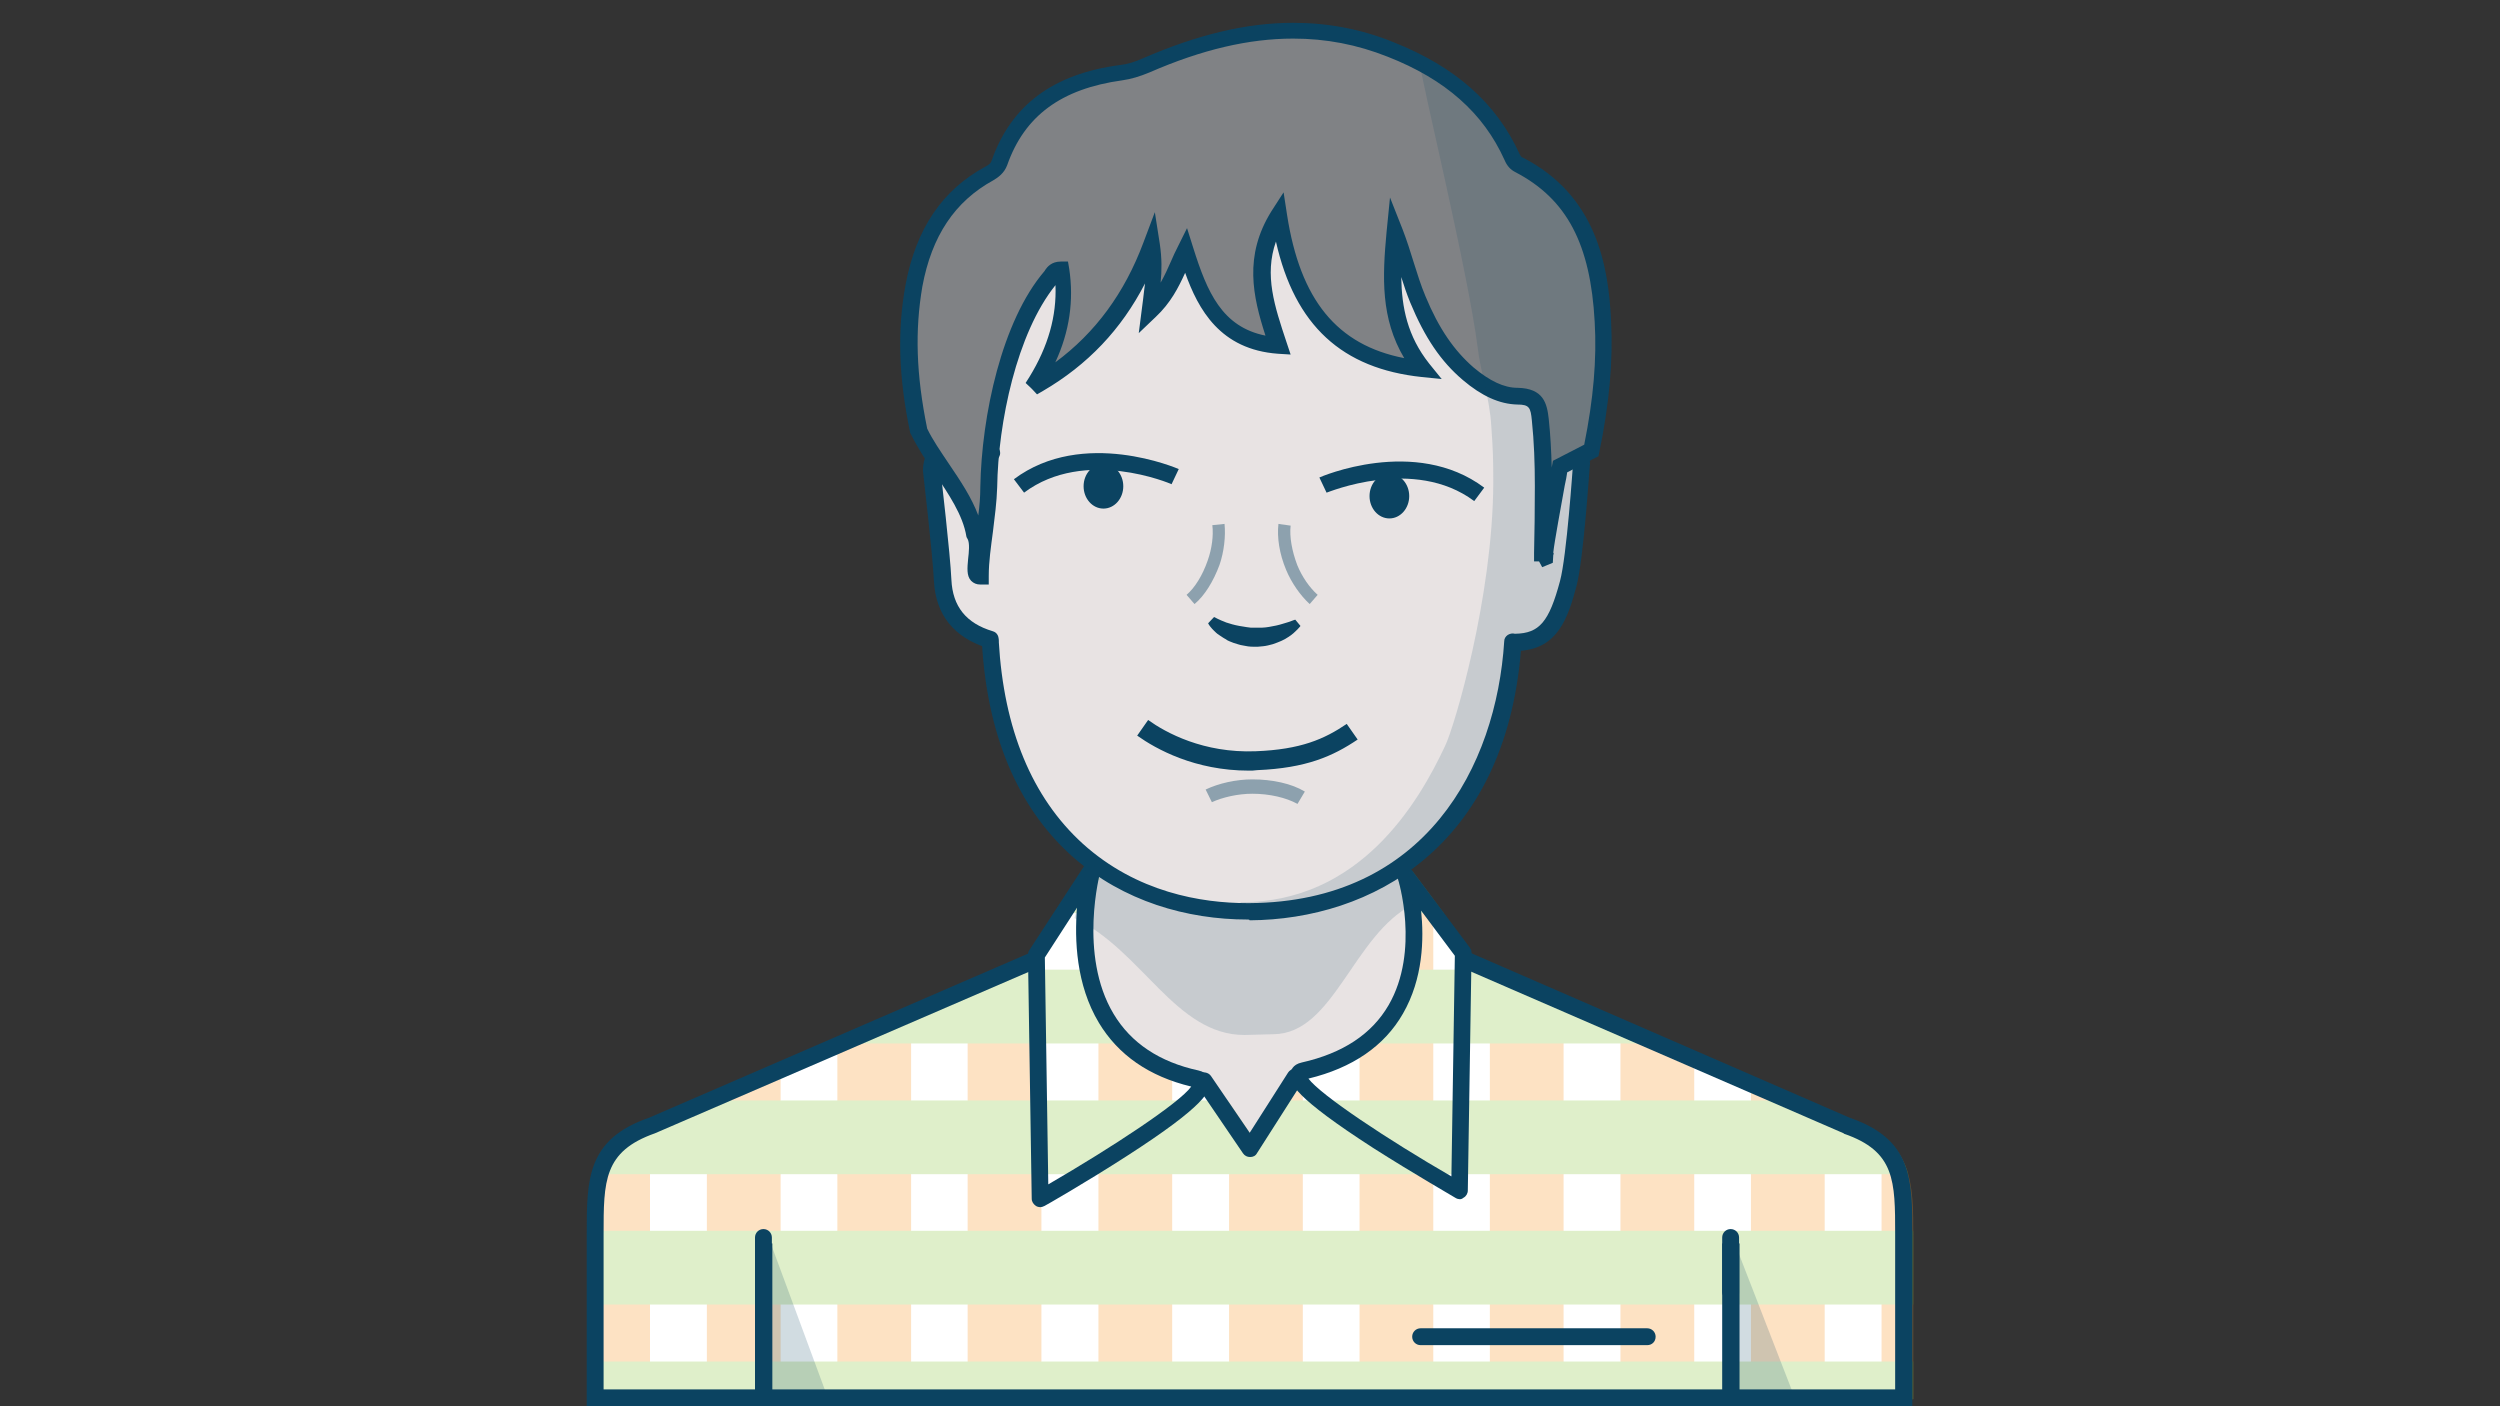 <?xml version="1.0" encoding="utf-8"?>
<!-- Generator: Adobe Illustrator 18.1.1, SVG Export Plug-In . SVG Version: 6.00 Build 0)  -->
<!DOCTYPE svg PUBLIC "-//W3C//DTD SVG 1.1//EN" "http://www.w3.org/Graphics/SVG/1.1/DTD/svg11.dtd">
<svg version="1.1" id="Layer_1" xmlns="http://www.w3.org/2000/svg" xmlns:xlink="http://www.w3.org/1999/xlink" x="0px" y="0px"
	 viewBox="0 0 1600 900" enable-background="new 0 0 1600 900" xml:space="preserve">
<rect x="0" y="0" width="1600" height="900" fill="#333333" stroke="none"/>
<g id="white_Knockout_Layer">
</g>
<g id="Beeple_Art">
	<g>
		<g>
			<g>
				<path fill="#FFFFFF" d="M378.2,897.3V790.1c0-35.6,0-58.8,38.1-72.1l244.3-105.5l0.3-1.6c0-0.5,0.3-0.8,0.3-1.3l36.4-56.1
					l-1.9-1.6c-37.8-29.7-59.9-77.5-64-138.5v-1.9l-1.6-0.5c-18.4-6.7-28.3-20.2-29.4-39.4c-0.8-17.5-7-69.9-7-70.5v-0.5
					c0-2.2,0.5-4.6,1.3-7l0.3-1.3l-0.8-1.1c-3.8-5.7-6.2-10.3-8.4-14.3l-0.3-0.3v-0.3c-7.6-35.6-8.4-65.3-3-94.2
					c6.5-34.8,22.7-58.8,49.7-73.4c2.7-1.3,4.3-2.7,5.1-5.1c11.9-34.3,38.1-54,80.2-59.7c4.9-0.5,9.7-2.2,15.4-4.6
					c34.6-15.1,65.6-22.4,95-22.4c21.6,0,42.9,4,63.4,12.1c38.9,15.4,64.8,38.3,79.1,70.2c0.8,1.9,1.9,3,3.2,3.8
					c45.4,23.5,53.2,67.2,55.1,102.6c1.3,25.4-1.1,52.4-7.6,83.1l-0.3,1.3l-6.2,3.2v1.6v0.8c-0.3,2.7-4,60.7-8.6,77.7
					c-5.7,21.3-11.6,37.8-33.2,39.4L971,413l-0.3,2.2c-5.1,61.3-29.2,109.1-69.6,138.5l-3.2,2.2l3.2,2.2c0.3,0.3,0.5,0.3,0.5,0.5
					l36.7,49.1c0.3,0.5,0.5,1.1,0.5,1.6v2.4l243.5,105.8c17.3,5.9,27.5,14.3,32.9,26.5c1.1,2.4,2.2,5.1,3,7.8
					c3,10.3,3.2,22.1,3.2,35.6v105h-0.8v4.6H378.2V897.3z"/>
			</g>
		</g>
		<g>
			<g>
				<path fill="#E8E3E3" d="M1010.2,296.1c0-7.8-7.6-12.7-19.7-12.7c-0.5,0-0.8-0.3-1.1-0.3c-0.3-0.3-0.3-0.5-0.3-1.1
					c0-0.5,0.5-1.1,0.5-1.1l2.2-1.3l-8.4-48.1c0-0.5-13-64-46.2-102.6l-3.5-4l-28.9,44.3c-23.8,25.9-94.5-73.4-137.1-57.8
					c-33.2,12.1-49.4,17.5-79.6,17.5c-10,0-19.4,20.2-28.3,18.9l-27,14.8l13.8,70.2h-1.3c-1.3,0-2.7,0-4,0l-4.3-0.8v4.3
					c0,6.5-0.3,15.4-0.3,23.2c-0.3,11.3-0.5,22.9-0.3,30v1.9H636l0.3,5.4c0.8,29.4-6.2,55.6-6.2,56.1c0,0.8-0.5,1.3-1.3,1.3
					c-0.8,0-1.3-0.5-1.3-1.3c0-2.2,7-29.2,6.2-58.6v-2.4l-2.4-1.1c-1.3-0.5-3.2-1.3-5.1-2.2l-18.4-4.9l-1.3,0.5
					c-1.1,0.5-1.9,0.8-2.7,1.6c-4.3,3.2-7.3,9.4-7.6,15.1v0.3v0.3c0.5,5.4,6.2,53.7,7,70.5c0.8,18.6,10.8,30.8,29.4,36.7
					c0.5,0.3,0.8,0.5,0.8,0.8l0.5,0.8c0.3,0.3,0.3,0.5,0.3,0.8c3.2,57.8,21.9,102,55.1,132.3c35.6,32.4,78.6,39.1,108.2,39.1h1.6
					c52.9-0.5,95-19.2,124.7-55.3c24.3-29.7,39.4-70.7,42.4-115.8c0-0.3,0.3-0.8,0.5-1.1c0.3-0.3,0.8-0.3,1.1-0.3l0.8,0.3h0.5
					c19.4-0.3,25.9-11.9,32.4-36.7c4.3-16.2,8.1-70.7,8.4-76.7L1010.2,296.1L1010.2,296.1z"/>
			</g>
			<g>
				<path fill="#E8E3E3" d="M896.2,555.8l-4.9,3c-26.5,16.7-58.3,25.6-92.3,25.9h-1.3c-34.6,0-66.7-9.2-92.9-26.7l-4.9-3.2l-1.3,5.7
					c-2.7,12.7-10.3,57.2,9.7,90.7c11.6,19.4,30.8,32.4,57,38.1c0.8,0.3,1.6,0.5,2.4,0.8l1.1,0.5h1.1c0.3,0,0.8,0,1.1,0.5l28.3,41.6
					l27.8-43.7c0-0.3,0.3-0.3,0.5-0.5l1.1-0.5l0.5-1.1c0.5-1.3,1.9-2.2,4-2.7c27.3-6.2,47-19.2,58.3-38.9c20.8-36.2,7-82.1,6.5-84
					L896.2,555.8z"/>
			</g>
		</g>
		<g opacity="0.41">
			<path fill="#0B4361" d="M830.4,514.5c-7.3-4-17.8-6.5-28.9-6.5c-9.2,0-18.9,2.2-25.9,5.4l-4-8.1c8.4-4,19.4-6.5,30-6.5
				c12.7,0,25.1,2.7,33.5,7.8L830.4,514.5z"/>
		</g>
		<g opacity="0.28" enable-background="new    ">
			<g>
				<defs>
					<path id="SVGID_1_" d="M1224.5,895.4V791.8c0-35.4,0-61-40-74.8L942.7,612v-0.5c0-1.3-0.3-2.4-1.1-3.5l-36.7-49.1l0,0
						c-1.6-2.2-4.6-2.7-7-1.6c-2.4,1.3-3.5,4-2.7,6.5c0,0,0.3,0.8,0.5,1.9c2.4,8.9,11.1,48.3-6.5,78.8c-10.8,18.6-29.4,31-55.6,36.7
						c-4,0.8-5.9,3-6.7,4.9c-0.8,0.5-1.3,1.1-1.6,1.6l-24.6,38.6l-24.8-36.4c-1.1-1.6-2.7-2.4-4.6-2.4c-1.1-0.5-2.2-1.1-3.5-1.3
						c-26.2-5.9-44.8-18.1-55.6-36.7c-20-34.8-23.5-81.8-13.8-82.3c0.5,0,2.2-1.1,2.2-1.9c0-1.9,4.6-2.2,3-3c-1.3-0.5-2.7-0.8-4-0.5
						c-1.1,0.3-2.2,0.8-3,1.9l-36.7,45.4c-0.8,0.8-1.1,1.9-1.1,3L416,717c-40,13.8-40,39.4-40,74.8v103.7H1224.5z"/>
				</defs>
				<clipPath id="SVGID_2_">
					<use xlink:href="#SVGID_1_"  overflow="visible"/>
				</clipPath>
				<g clip-path="url(#SVGID_2_)">
					<g>
						<rect x="368.8" y="545.6" fill="#F89728" width="47.2" height="364.4"/>
					</g>
					<g>
						<rect x="452.4" y="545.6" fill="#F89728" width="47.2" height="364.4"/>
					</g>
					<g>
						<rect x="535.9" y="545.6" fill="#F89728" width="47.2" height="364.4"/>
					</g>
					<g>
						<rect x="619.3" y="545.6" fill="#F89728" width="47.2" height="364.4"/>
					</g>
					<g>
						<rect x="703" y="545.6" fill="#F89728" width="47.2" height="364.4"/>
					</g>
					<g>
						<rect x="786.6" y="545.6" fill="#F89728" width="47.2" height="364.4"/>
					</g>
					<g>
						<rect x="870.1" y="545.6" fill="#F89728" width="47.2" height="364.4"/>
					</g>
					<g>
						<rect x="953.5" y="545.6" fill="#F89728" width="47.2" height="364.4"/>
					</g>
					<g>
						<rect x="1037.1" y="545.6" fill="#F89728" width="47.2" height="364.4"/>
					</g>
					<g>
						<rect x="1120.6" y="545.6" fill="#F89728" width="47.2" height="364.4"/>
					</g>
					<g>
						<rect x="1204.2" y="545.6" fill="#F89728" width="47.2" height="364.4"/>
					</g>
				</g>
			</g>
			<g>
				<defs>
					<path id="SVGID_3_" d="M1224.5,895.4V791.8c0-35.4,0-61-40-74.8L942.7,612v-0.5c0-1.3-0.3-2.4-1.1-3.5l-36.7-49.1l0,0
						c-1.6-2.2-4.6-2.7-7-1.6c-2.4,1.3-3.5,4-2.7,6.5c0,0,0.3,0.8,0.5,1.9c2.4,8.9,11.1,48.3-6.5,78.8c-10.8,18.6-29.4,31-55.6,36.7
						c-4,0.8-5.9,3-6.7,4.9c-0.8,0.5-1.3,1.1-1.6,1.6l-24.6,38.6l-24.8-36.4c-1.1-1.6-2.7-2.4-4.6-2.4c-1.1-0.5-2.2-1.1-3.5-1.3
						c-26.2-5.9-44.8-18.1-55.6-36.7c-20-34.8-23.5-81.8-13.8-82.3c0.5,0,2.2-1.1,2.2-1.9c0-1.9,4.6-2.2,3-3c-1.3-0.5-2.7-0.8-4-0.5
						c-1.1,0.3-2.2,0.8-3,1.9l-36.7,45.4c-0.8,0.8-1.1,1.9-1.1,3L416,717c-40,13.8-40,39.4-40,74.8v103.7H1224.5z"/>
				</defs>
				<clipPath id="SVGID_4_">
					<use xlink:href="#SVGID_3_"  overflow="visible"/>
				</clipPath>
				<g clip-path="url(#SVGID_4_)">
					<g>
						<rect x="370.1" y="537.2" fill="#8DC63F" width="881.4" height="47.2"/>
					</g>
					<g>
						<rect x="370.1" y="620.6" fill="#8DC63F" width="881.4" height="47.2"/>
					</g>
					<g>
						<rect x="370.1" y="704.3" fill="#8DC63F" width="881.4" height="47.2"/>
					</g>
					<g>
						<rect x="370.1" y="787.7" fill="#8DC63F" width="881.4" height="47.2"/>
					</g>
					<g>
						<rect x="370.1" y="871.4" fill="#8DC63F" width="881.4" height="47.2"/>
					</g>
				</g>
			</g>
		</g>
		<g opacity="0.19">
			<polygon fill="#0B4361" points="1107.9,789.6 1108.7,896.5 1149.4,896.5 			"/>
		</g>
		<g opacity="0.19">
			<polygon fill="#0B4361" points="489.7,896.5 530.5,896.5 491,789.6 			"/>
		</g>
		<g>
			<g>
				<path fill="#0B4361" d="M1223.7,900H375.5V790.1c0-35.4,0-61,40-74.8l246.2-106.6l4.3,10L419.2,725.3
					c-32.9,11.6-32.9,30.5-32.9,64.8v99.1h826.6v-99.1c0-34.3,0-53.2-32.7-64.5l-0.3-0.3L935.6,619.3l4.3-10l244,106.1
					c40,13.8,40,39.4,40,74.8V900H1223.7z"/>
			</g>
			<g>
				<path fill="none" stroke="#0B4361" stroke-width="4.094" stroke-linecap="round" stroke-miterlimit="10" d="M672.2,790.1"/>
			</g>
			<g>
				<path fill="none" stroke="#0B4361" stroke-width="4.094" stroke-linecap="round" stroke-miterlimit="10" d="M927,755.3"/>
			</g>
			<g>
				<rect x="483.2" y="795.8" fill="#0B4361" width="11.1" height="100.7"/>
			</g>
			<g>
				<path fill="#0B4361" d="M488.6,832.2c-3,0-5.4-2.4-5.4-5.4V792c0-3,2.4-5.4,5.4-5.4s5.4,2.4,5.4,5.4v34.8
					C494.3,829.8,491.9,832.2,488.6,832.2z"/>
			</g>
			<g>
				<rect x="1102.2" y="795.8" fill="#0B4361" width="11.1" height="100.7"/>
			</g>
			<g>
				<path fill="#0B4361" d="M1107.6,832.2c-3,0-5.4-2.4-5.4-5.4V792c0-3,2.4-5.4,5.4-5.4c3,0,5.4,2.4,5.4,5.4v34.8
					C1113.3,829.8,1110.8,832.2,1107.6,832.2z"/>
			</g>
		</g>
		<g>
			<path fill="#0B4361" d="M633.3,414.9c-0.5,0-1.1,0-1.6-0.3c-21.3-6.7-32.9-21.3-34-42.9c-0.8-17.3-7-69.6-7-70.2V301
				c0-8.1,4-16.2,10.3-20.8c4.9-3.5,10.3-4.9,15.7-3.2c5.7,1.6,18.6,7.6,20.2,8.1c2.7,1.3,4,4.3,2.7,7s-4.3,3.8-7,2.7
				c-3.8-1.6-14.6-6.5-18.6-7.6c-2.2-0.5-4,0-6.2,1.3c-3.5,2.4-5.7,7.3-5.9,11.9c0.5,5.1,6.2,53.4,7,70.7c0.8,17,9.4,27.8,26.5,32.9
				c3,0.8,4.3,4,3.5,6.7C637.6,413.3,635.5,414.9,633.3,414.9z"/>
		</g>
		<g>
			<path fill="#0B4361" d="M798.5,588.5c-77.7,0-162.8-46.7-170.1-177.6c-0.3-3,2.2-5.4,5.1-5.7c3,0,5.4,2.2,5.7,5.1
				c3.2,56.4,21.3,100.1,53.7,129.6c34.6,31.3,76.1,38.1,105.5,38.1c0.5,0,1.1,0,1.3,0c112.3-0.8,157.9-87.2,163-167.6
				c0-1.6,0.8-3,2.2-4c1.3-0.8,3-1.3,4.6-0.8h0.3c15.4-0.3,21.6-7.6,28.6-33.7c4.3-15.9,8.1-72.3,8.4-75.9c0-2.7-1.3-4.6-4-6.2
				c-3-1.6-7-2.4-11.9-2.4c-3,0-5.4-2.4-5.4-5.4s2.4-5.4,5.4-5.4l0,0c4.6,0,11.3,0.8,17.3,4c6.2,3.5,9.4,8.9,9.4,15.7v0.3
				c-0.3,2.4-4,60.7-8.6,78.3c-5.7,21.6-12.4,39.7-35.6,41.6c-10.5,126.1-96.1,172-173.6,172.5C799.6,588.5,799.1,588.5,798.5,588.5
				z"/>
		</g>
		<g>
			<path fill="#0B4361" d="M934.3,767.5c-0.8,0-1.9-0.3-2.7-0.8c-0.3-0.3-26.7-15.4-52.6-31.9c-50.7-32.7-54.3-41.8-53.2-47.8
				c0.3-1.6,1.3-5.7,7.3-7c26.2-5.9,44.8-18.1,55.6-36.7c20.2-34.8,6.2-80.4,5.9-81c-0.8-2.4,0.3-5.1,2.7-6.5
				c2.4-1.1,5.1-0.5,6.7,1.6l36.7,49.1c0.8,1.1,1.1,2.2,1.1,3.2l-2.4,152.2c0,1.9-1.1,3.8-2.7,4.6
				C935.9,767.2,935.1,767.5,934.3,767.5z M837.4,690.3c7.8,10.5,50.5,38.9,91.5,62.6l2.2-141.2l-21.6-28.9
				c1.9,18.1,1.3,43.5-11.6,65.9C886,669.5,865.5,683.5,837.4,690.3z"/>
		</g>
		<g>
			<path fill="#0B4361" d="M800.1,740.5c-1.9,0-3.5-0.8-4.6-2.4l-29.4-43.2c-1.6-2.4-1.1-5.9,1.3-7.6s5.9-1.1,7.6,1.3l24.8,36.4
				l24.6-38.6c1.6-2.4,4.9-3.2,7.6-1.6c2.4,1.6,3.2,4.9,1.6,7.6L804.5,738C803.6,739.7,802,740.5,800.1,740.5L800.1,740.5z"/>
		</g>
		<g>
			<path fill="#0B4361" d="M665.7,772.6c-0.8,0-1.9-0.3-2.7-0.8c-1.6-1.1-2.7-2.7-2.7-4.6l-2.4-156c0-1.1,0.3-2.2,0.8-3l35.9-55.1
				c1.3-2.2,4.3-3,6.7-1.9c2.4,1.1,3.8,3.8,3,6.5c-0.3,0.5-14.3,53.4,8.4,91.2c11.1,18.6,29.4,30.8,54.3,36.2c5.9,1.3,7.3,5.4,7.3,7
				c0.8,5.9-2.4,15.1-53.2,47.8c-25.9,16.7-52.4,31.9-52.6,31.9C667.6,772.3,666.5,772.6,665.7,772.6z M668.7,612.8l2.2,145.2
				c41-23.8,84-52.1,91.5-62.6c-27-6.5-46.7-20.2-59.1-40.8c-14.6-24.3-15.7-53.2-14-73.7L668.7,612.8z"/>
		</g>
		<g>
			<path fill="#0B4361" d="M1054.2,860.9h-145c-3,0-5.4-2.4-5.4-5.4s2.4-5.4,5.4-5.4h145c3,0,5.4,2.4,5.4,5.4
				S1057.4,860.9,1054.2,860.9z"/>
		</g>
		<g>
			<path fill="#0B4361" d="M832.3,400.6c0,0-0.5,0.8-1.9,2.2s-3.2,3.2-5.9,4.9c-2.7,1.9-5.9,3.2-10,4.6c-1.9,0.5-4,1.1-6.2,1.3
				c-1.1,0-2.2,0.3-3.2,0.3h-0.8h-0.5h-0.3H802c-2.2,0-4.3-0.3-6.5-0.8c-2.2-0.3-4-1.1-5.9-1.6c-1.9-0.8-3.8-1.3-5.1-2.4
				c-1.6-0.8-3-1.9-4.3-2.7s-2.4-1.9-3.2-2.7c-0.8-0.8-1.6-1.6-2.2-2.4c-1.1-1.3-1.6-2.4-1.6-2.4l3.8-4c0,0,0.8,0.3,2.2,1.1
				c0.8,0.3,1.6,0.8,2.4,1.1c1.1,0.5,2.2,0.8,3.2,1.3c2.4,0.8,5.1,1.6,8.4,2.2c1.6,0.3,3.2,0.5,4.9,0.8c0.8,0,1.6,0.3,2.4,0.3h2.4
				h2.4c0.8,0,1.6,0,2.4,0c1.6,0,3.2-0.3,4.6-0.5c3-0.5,5.9-1.1,8.4-1.9s4.6-1.3,5.9-1.9s2.4-0.8,2.4-0.8L832.3,400.6z"/>
		</g>
		<g opacity="0.41">
			<path fill="#0B4361" d="M838.2,386.6c-5.9-5.4-11.6-13.5-15.1-21.9c-4.3-10.3-5.9-20.8-4.9-29.4l7.8,1.1
				c-0.8,7,0.8,16.2,4.3,25.4c3,7.3,7.8,14.3,13,18.9L838.2,386.6z"/>
		</g>
		<g opacity="0.41">
			<path fill="#0B4361" d="M764.5,386.6l-5.1-5.9c5.4-4.6,10.3-12.7,13.5-21.9c2.7-7.6,3.8-15.9,3-22.7l7.8-0.8
				c0.8,7.8-0.3,17.8-3.2,26.2C776.6,372,771,381.2,764.5,386.6z"/>
		</g>
		<g>
			<path fill="#0B4361" d="M655.4,315.3l-6.5-8.6c44.3-33.2,105-6.7,105.5-6.5l-4.6,9.7C749.4,309.6,694.3,286.1,655.4,315.3z"/>
		</g>
		<g>
			<path fill="#0B4361" d="M799.3,493.2c-34.6,0-59.4-13.8-71.5-22.4l7-10c11.3,8.1,35.4,21.3,68.8,20c28.9-1.1,44-7.8,58.3-17.5
				l7,10C853,484,836,491.6,804.5,492.9C802.6,493.2,800.9,493.2,799.3,493.2z"/>
		</g>
		<g>
			<path fill="#808285" d="M1018.5,288.6c5.7-27.3,8.9-54.8,7.6-82.6c-2.2-41.6-13-79.1-53.7-100.1c-2.2-1.1-3.5-2.7-4.6-5.1
				C952.1,66.1,924,45.4,890,31.9c-53.4-21.1-105.3-12.1-156.3,10.3c-5.1,2.2-10.3,4-15.9,4.9c-36.4,4.6-65.1,20.5-77.7,57.5
				c-1.1,3.2-3.5,5.1-6.5,6.7c-28.6,15.4-42.4,40.8-48.3,71.5c-5.9,31.9-3.5,62.1,3,93.1c10.5,21.3,31.9,43.2,35.6,66.7
				c4.9,8.9-3.5,26.5,3.2,26.5c0-19.2,5.1-38.1,5.4-57.2c0.8-41.8,12.4-103.1,39.7-135c1.6-1.6,2.7-4,6.5-4.3
				c4,26.2-3,49.7-16.5,71.8c0.5,0.5,0.8,0.8,1.3,1.3c34-20.2,58-48.9,73.2-89.1c2.4,15.1,0.3,27-1.6,42.1
				c13-12.4,16.7-25.6,23.5-39.1c9.7,30.2,20.5,58,59.1,61c-9.2-27.5-18.1-53.7,0.5-83.1c8.4,55.1,32.4,92.1,91.8,98.3
				c-21.9-27.8-20.2-57.5-17.5-87.5c5.7,14,8.6,28.9,14.6,42.9c7.6,18.1,17,34.8,32.4,47.5c9.2,7.8,19.7,14,31.3,14.3
				c11.9,0.3,13.8,5.4,14.6,15.1c1.3,14,1.9,28.1,1.9,42.4c0,13.5-0.3,29.4-0.5,42.9c5.9,0.3-4,0.5,1.9,0.5
				c0.3-7.8,8.1-48.6,9.4-56.1L1018.5,288.6z"/>
			<path fill="#0B4361" d="M987,363l-2-3.7l0,0h-3.2v-4.6l0,0c0-0.3,0-0.5,0-0.8l0,0c0.3-11.6,0.5-28.6,0.5-42.9
				c0-14.6-0.5-28.3-1.9-41.8c-0.8-8.4-1.6-10.3-9.4-10.3c-11.3-0.3-22.7-5.4-34.8-15.7c-14-11.9-24.3-27-33.7-49.7
				c-2.2-5.4-4-10.8-5.7-16.2c0.3,19.7,4,37.8,17.8,55.3l8.1,10l-12.7-1.3c-51-5.4-81.3-32.9-93.4-86.7c-7.6,21.6-0.8,41.6,6.7,64.2
				l2.7,8.1l-8.1-0.5c-37-2.7-51-28.3-59.4-51.8c-4.3,9.4-9.2,19.2-18.9,28.3l-10.8,10.3l1.9-14.8c0.3-2.2,0.5-4,0.8-6.2
				c0.5-3.8,0.8-7.3,1.3-10.8c-15.1,29.4-36.7,52.1-65.3,68.8l-3.8,2.2l-3-3.2c-0.3-0.3-0.8-0.8-1.1-1.1l-3.2-3l2.4-3.8
				c12.1-19.7,17.5-39.1,16.7-58.8c-24.8,30.8-36.7,88-37.3,129.3c-0.3,9.7-1.6,19.2-2.7,28.3c-1.3,10-2.7,19.2-2.7,28.6v5.4h-5.4
				c-2.4,0-4.3-0.8-5.9-2.4c-3-3.2-2.4-8.4-1.9-14c0.5-4.3,1.1-10-0.3-12.7l-0.5-0.8l-0.3-0.8c-2.2-13.8-11.6-27.5-20.5-40.8
				c-5.4-7.8-10.8-16.2-14.8-24.3l-0.3-0.5l-0.3-0.5c-7.6-35.9-8.4-66.1-3-95.3c6.7-35.6,23.5-60.5,51-75.3c2.4-1.3,3.5-2.2,4-3.8
				c12.4-35.4,39.1-55.6,82.3-61.3c4.6-0.5,9.2-1.9,14.6-4.3c34.8-15.1,66.1-22.7,96.1-22.7c22.1,0,43.7,4,64.2,12.4
				c39.7,15.7,65.9,39.1,80.7,71.5c0.8,1.6,1.3,2.2,2.2,2.4c46.7,24,54.8,68.6,56.4,104.7c1.3,25.4-1.1,52.9-7.6,84l-0.5,2.4
				l-20,10.3c-0.3,2.2-0.8,5.1-1.6,8.6c-2.4,13.5-6.5,35.4-7.3,42.7l0.3,0.8l-0.3,0.8l-0.3,4.9H994L987,363z M593.4,274.3
				c3.5,7.3,8.6,14.6,13.8,22.4c7.3,10.8,14.6,21.6,18.9,33.2c0.8-5.9,1.3-12.1,1.3-18.1c0.8-45.9,13.8-106.4,41-138.2
				c0.3-0.3,0.3-0.5,0.5-0.8c1.3-1.9,4-5.4,10-5.4h4.6l0.8,4.6c3,20.2,0.3,40-8.9,59.9c25.6-18.9,44.3-44.3,56.4-76.7l7.3-19.4
				l3.2,20.5c1.3,8.9,1.3,16.7,0.5,24.6c2.4-4.3,4.6-8.9,6.7-13.8c1.3-3,2.7-6.2,4.3-9.2l5.9-11.9l4,12.7
				c8.9,28.3,18.4,50.5,46.2,56.1c-8.1-25.1-14-51,3.8-79.6l7.8-12.1l2.2,14.3c8.4,54.5,31.9,83.4,75,91.8
				c-15.1-25.4-14-51.8-11.3-80.7l2.2-22.1l8.1,20.5c2.7,7,4.9,14,7,20.8c2.4,7.6,4.6,14.8,7.6,21.9c8.6,20.8,18.4,34.8,30.8,45.6
				c10.3,8.6,19.4,13,28.1,13c16.7,0.3,18.9,10,20,20c1.1,10.3,1.6,20.5,1.9,31c0-0.5,0.3-1.1,0.3-1.6l0.5-2.7l20-10.3
				c5.9-29.2,8.1-54.8,6.7-78.6c-2.7-49.9-17.8-78.6-50.7-95.8c-3.2-1.6-5.4-4-7-7.8c-13.5-30-37.8-51.6-74.8-66.1
				c-19.7-7.8-39.4-11.6-60.5-11.6c-28.3,0-58.3,7-91.8,21.6c-6.5,2.7-11.9,4.3-17.5,5.1c-39.1,5.4-62.6,22.7-73.7,54.3
				c-1.9,5.1-5.7,7.8-8.9,9.7c-24.6,13.5-39.4,35.6-45.4,68C585.5,211.6,586.3,239.4,593.4,274.3z"/>
		</g>
		<g opacity="0.15">
			<g>
				<path fill="#0B4361" d="M908.8,40.8c0,7,30.8,132.8,37,182.2c1.9,15.7,7.6,32.1,8.6,49.4c1.1,15.4,1.3,21.1,1.3,36.7
					c-0.3,73.7-25.1,156.6-30.8,168.2c-17.5,37.5-55.1,100.1-130.4,100.1c-0.3,0-0.3,0-0.5,0v1.6c-0.5,0-1.3,0-1.9-0.3
					c-33.7-3.5-68.6-4.6-95.8-27.8l-8.6,36.7c43.5,20.8,64.5,74.8,108.8,74.8c0.3,0,18.2-0.5,18.5-0.5c38.9-0.3,50.9-63.8,89.5-83.2
					l-2.7-22.4l50.5-71c5.9-19.4,9.7-59.4,17-76.9l0,0c3.5,0,6.7-1.1,9.7-2.2c2.7-1.1,5.1-2.2,7.3-2.2l0,0l0,0
					c10.5,0,18.6-51,18.9-61.5c0-10.5,13.5-43.2,13.5-53.7s6.2-18.9,5.9-40c-0.3-10.5,4-31.9,4-31.9s-14.6-73.7-20.2-83.1l-40.8-31
					l-25.1-40.5L908.8,40.8z"/>
			</g>
		</g>
		<g>
			<path fill="#0B4361" d="M943.5,320.7c-38.6-28.9-93.9-5.4-94.5-5.4l-4.6-9.7c0.5-0.3,61.3-26.7,105.5,6.5L943.5,320.7z"/>
		</g>
		<g>
			<ellipse fill="#0B4361" cx="706.2" cy="311.2" rx="12.7" ry="14.3"/>
		</g>
		<g>
			<ellipse fill="#0B4361" cx="889.2" cy="317.5" rx="12.7" ry="14.3"/>
		</g>
	</g>
</g>
<g id="Layer_3" display="none">
</g>
</svg>

